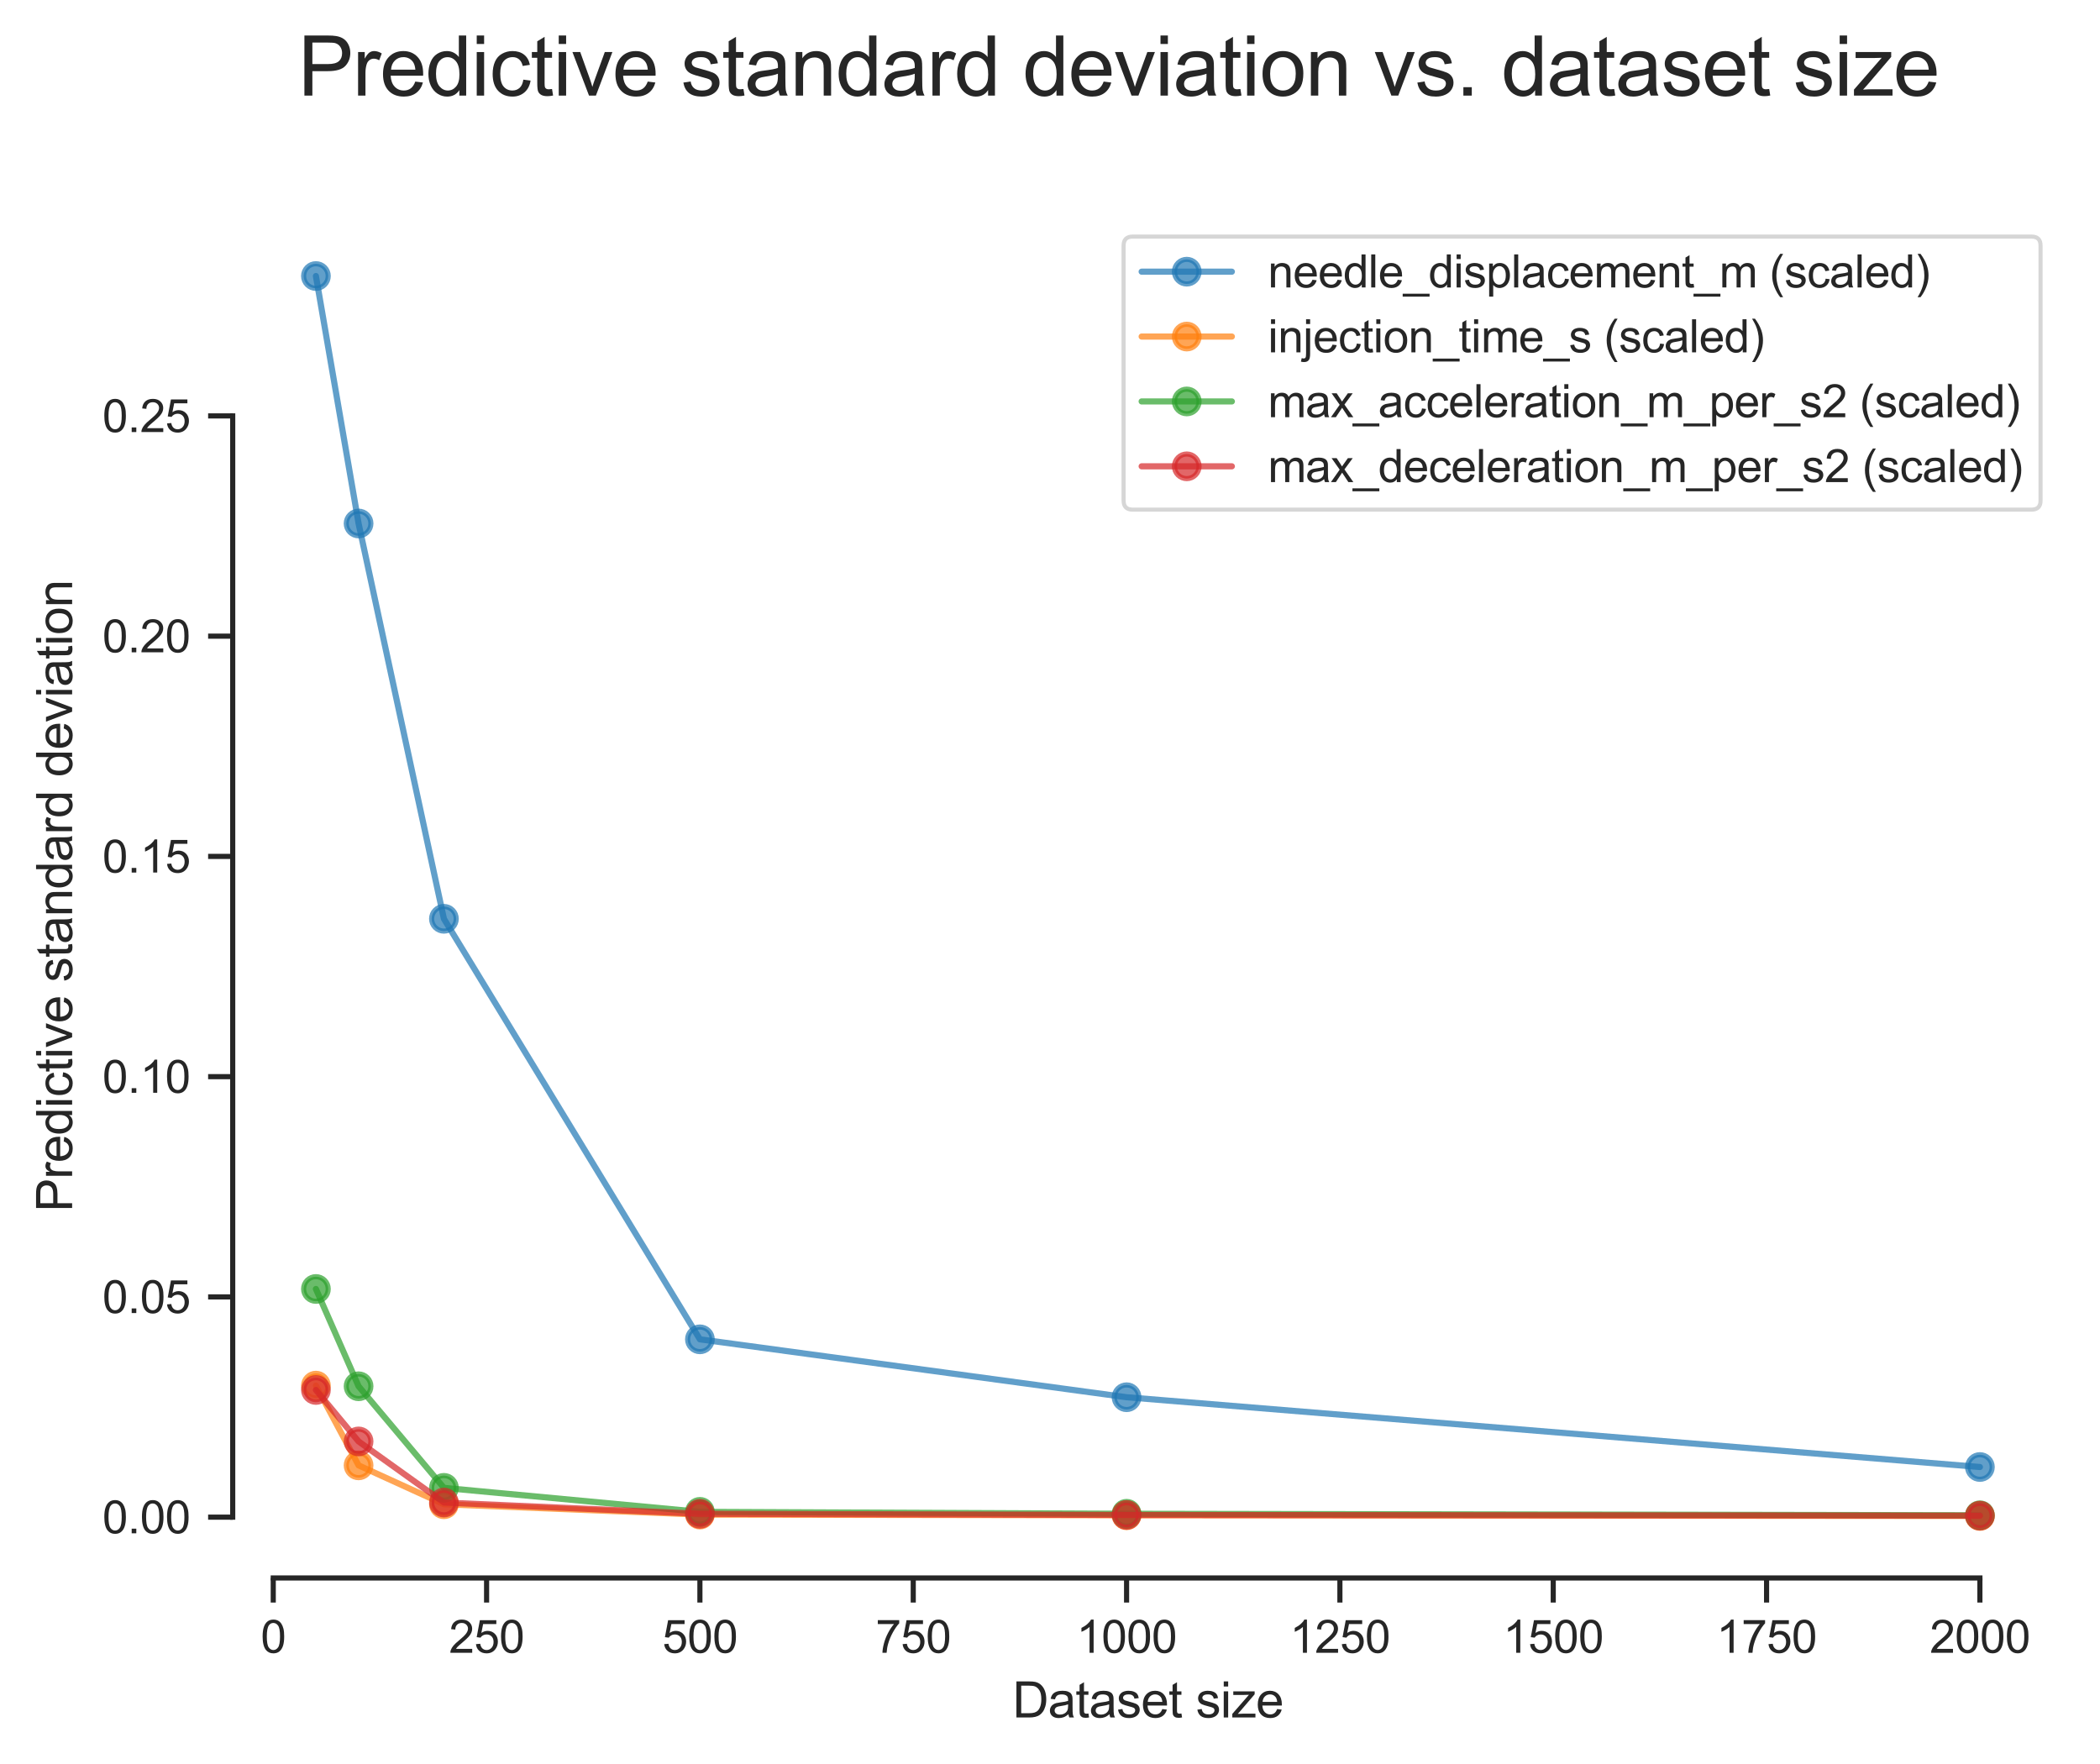 <?xml version="1.0" encoding="utf-8" standalone="no"?>
<!DOCTYPE svg PUBLIC "-//W3C//DTD SVG 1.1//EN"
  "http://www.w3.org/Graphics/SVG/1.1/DTD/svg11.dtd">
<svg xmlns:xlink="http://www.w3.org/1999/xlink" width="409.725pt" height="344.199pt" viewBox="0 0 409.725 344.199" xmlns="http://www.w3.org/2000/svg" version="1.1">
 <defs>
  <style type="text/css">*{stroke-linejoin: round; stroke-linecap: butt}</style>
 </defs>
 <g id="figure_1">
  <g id="patch_1">
   <path d="M 0 344.199 
L 409.725 344.199 
L 409.725 0 
L 0 0 
z
" style="fill: #ffffff"/>
  </g>
  <g id="axes_1">
   <g id="patch_2">
    <path d="M 45.405 307.872 
L 402.525 307.872 
L 402.525 41.76 
L 45.405 41.76 
z
" style="fill: #ffffff"/>
   </g>
   <g id="matplotlib.axis_1">
    <g id="xtick_1">
     <g id="line2d_1">
      <defs>
       <path id="m90afe37b91" d="M 0 0 
L 0 4.8 
" style="stroke: #262626"/>
      </defs>
      <g>
       <use xlink:href="#m90afe37b91" x="53.313" y="307.872" style="fill: #262626; stroke: #262626"/>
      </g>
     </g>
     <g id="text_1">
      <!-- 0 -->
      <g style="fill: #262626" transform="translate(50.867 322.471) scale(0.088 -0.088)">
       <defs>
        <path id="ArialMT-30" d="M 266 2259 
Q 266 3072 433 3567 
Q 600 4063 929 4331 
Q 1259 4600 1759 4600 
Q 2128 4600 2406 4451 
Q 2684 4303 2865 4023 
Q 3047 3744 3150 3342 
Q 3253 2941 3253 2259 
Q 3253 1453 3087 958 
Q 2922 463 2592 192 
Q 2263 -78 1759 -78 
Q 1097 -78 719 397 
Q 266 969 266 2259 
z
M 844 2259 
Q 844 1131 1108 757 
Q 1372 384 1759 384 
Q 2147 384 2411 759 
Q 2675 1134 2675 2259 
Q 2675 3391 2411 3762 
Q 2147 4134 1753 4134 
Q 1366 4134 1134 3806 
Q 844 3388 844 2259 
z
" transform="scale(0.016)"/>
       </defs>
       <use xlink:href="#ArialMT-30"/>
      </g>
     </g>
    </g>
    <g id="xtick_2">
     <g id="line2d_2">
      <g>
       <use xlink:href="#m90afe37b91" x="94.936" y="307.872" style="fill: #262626; stroke: #262626"/>
      </g>
     </g>
     <g id="text_2">
      <!-- 250 -->
      <g style="fill: #262626" transform="translate(87.595 322.471) scale(0.088 -0.088)">
       <defs>
        <path id="ArialMT-32" d="M 3222 541 
L 3222 0 
L 194 0 
Q 188 203 259 391 
Q 375 700 629 1000 
Q 884 1300 1366 1694 
Q 2113 2306 2375 2664 
Q 2638 3022 2638 3341 
Q 2638 3675 2398 3904 
Q 2159 4134 1775 4134 
Q 1369 4134 1125 3890 
Q 881 3647 878 3216 
L 300 3275 
Q 359 3922 746 4261 
Q 1134 4600 1788 4600 
Q 2447 4600 2831 4234 
Q 3216 3869 3216 3328 
Q 3216 3053 3103 2787 
Q 2991 2522 2730 2228 
Q 2469 1934 1863 1422 
Q 1356 997 1212 845 
Q 1069 694 975 541 
L 3222 541 
z
" transform="scale(0.016)"/>
        <path id="ArialMT-35" d="M 266 1200 
L 856 1250 
Q 922 819 1161 601 
Q 1400 384 1738 384 
Q 2144 384 2425 690 
Q 2706 997 2706 1503 
Q 2706 1984 2436 2262 
Q 2166 2541 1728 2541 
Q 1456 2541 1237 2417 
Q 1019 2294 894 2097 
L 366 2166 
L 809 4519 
L 3088 4519 
L 3088 3981 
L 1259 3981 
L 1013 2750 
Q 1425 3038 1878 3038 
Q 2478 3038 2890 2622 
Q 3303 2206 3303 1553 
Q 3303 931 2941 478 
Q 2500 -78 1738 -78 
Q 1113 -78 717 272 
Q 322 622 266 1200 
z
" transform="scale(0.016)"/>
       </defs>
       <use xlink:href="#ArialMT-32"/>
       <use xlink:href="#ArialMT-35" x="55.615"/>
       <use xlink:href="#ArialMT-30" x="111.23"/>
      </g>
     </g>
    </g>
    <g id="xtick_3">
     <g id="line2d_3">
      <g>
       <use xlink:href="#m90afe37b91" x="136.558" y="307.872" style="fill: #262626; stroke: #262626"/>
      </g>
     </g>
     <g id="text_3">
      <!-- 500 -->
      <g style="fill: #262626" transform="translate(129.218 322.471) scale(0.088 -0.088)">
       <use xlink:href="#ArialMT-35"/>
       <use xlink:href="#ArialMT-30" x="55.615"/>
       <use xlink:href="#ArialMT-30" x="111.23"/>
      </g>
     </g>
    </g>
    <g id="xtick_4">
     <g id="line2d_4">
      <g>
       <use xlink:href="#m90afe37b91" x="178.181" y="307.872" style="fill: #262626; stroke: #262626"/>
      </g>
     </g>
     <g id="text_4">
      <!-- 750 -->
      <g style="fill: #262626" transform="translate(170.84 322.471) scale(0.088 -0.088)">
       <defs>
        <path id="ArialMT-37" d="M 303 3981 
L 303 4522 
L 3269 4522 
L 3269 4084 
Q 2831 3619 2401 2847 
Q 1972 2075 1738 1259 
Q 1569 684 1522 0 
L 944 0 
Q 953 541 1156 1306 
Q 1359 2072 1739 2783 
Q 2119 3494 2547 3981 
L 303 3981 
z
" transform="scale(0.016)"/>
       </defs>
       <use xlink:href="#ArialMT-37"/>
       <use xlink:href="#ArialMT-35" x="55.615"/>
       <use xlink:href="#ArialMT-30" x="111.23"/>
      </g>
     </g>
    </g>
    <g id="xtick_5">
     <g id="line2d_5">
      <g>
       <use xlink:href="#m90afe37b91" x="219.803" y="307.872" style="fill: #262626; stroke: #262626"/>
      </g>
     </g>
     <g id="text_5">
      <!-- 1000 -->
      <g style="fill: #262626" transform="translate(210.016 322.471) scale(0.088 -0.088)">
       <defs>
        <path id="ArialMT-31" d="M 2384 0 
L 1822 0 
L 1822 3584 
Q 1619 3391 1289 3197 
Q 959 3003 697 2906 
L 697 3450 
Q 1169 3672 1522 3987 
Q 1875 4303 2022 4600 
L 2384 4600 
L 2384 0 
z
" transform="scale(0.016)"/>
       </defs>
       <use xlink:href="#ArialMT-31"/>
       <use xlink:href="#ArialMT-30" x="55.615"/>
       <use xlink:href="#ArialMT-30" x="111.23"/>
       <use xlink:href="#ArialMT-30" x="166.846"/>
      </g>
     </g>
    </g>
    <g id="xtick_6">
     <g id="line2d_6">
      <g>
       <use xlink:href="#m90afe37b91" x="261.425" y="307.872" style="fill: #262626; stroke: #262626"/>
      </g>
     </g>
     <g id="text_6">
      <!-- 1250 -->
      <g style="fill: #262626" transform="translate(251.638 322.471) scale(0.088 -0.088)">
       <use xlink:href="#ArialMT-31"/>
       <use xlink:href="#ArialMT-32" x="55.615"/>
       <use xlink:href="#ArialMT-35" x="111.23"/>
       <use xlink:href="#ArialMT-30" x="166.846"/>
      </g>
     </g>
    </g>
    <g id="xtick_7">
     <g id="line2d_7">
      <g>
       <use xlink:href="#m90afe37b91" x="303.048" y="307.872" style="fill: #262626; stroke: #262626"/>
      </g>
     </g>
     <g id="text_7">
      <!-- 1500 -->
      <g style="fill: #262626" transform="translate(293.26 322.471) scale(0.088 -0.088)">
       <use xlink:href="#ArialMT-31"/>
       <use xlink:href="#ArialMT-35" x="55.615"/>
       <use xlink:href="#ArialMT-30" x="111.23"/>
       <use xlink:href="#ArialMT-30" x="166.846"/>
      </g>
     </g>
    </g>
    <g id="xtick_8">
     <g id="line2d_8">
      <g>
       <use xlink:href="#m90afe37b91" x="344.67" y="307.872" style="fill: #262626; stroke: #262626"/>
      </g>
     </g>
     <g id="text_8">
      <!-- 1750 -->
      <g style="fill: #262626" transform="translate(334.883 322.471) scale(0.088 -0.088)">
       <use xlink:href="#ArialMT-31"/>
       <use xlink:href="#ArialMT-37" x="55.615"/>
       <use xlink:href="#ArialMT-35" x="111.23"/>
       <use xlink:href="#ArialMT-30" x="166.846"/>
      </g>
     </g>
    </g>
    <g id="xtick_9">
     <g id="line2d_9">
      <g>
       <use xlink:href="#m90afe37b91" x="386.292" y="307.872" style="fill: #262626; stroke: #262626"/>
      </g>
     </g>
     <g id="text_9">
      <!-- 2000 -->
      <g style="fill: #262626" transform="translate(376.505 322.471) scale(0.088 -0.088)">
       <use xlink:href="#ArialMT-32"/>
       <use xlink:href="#ArialMT-30" x="55.615"/>
       <use xlink:href="#ArialMT-30" x="111.23"/>
       <use xlink:href="#ArialMT-30" x="166.846"/>
      </g>
     </g>
    </g>
    <g id="text_10">
     <!-- Dataset size -->
     <g style="fill: #262626" transform="translate(197.555 335.091) scale(0.096 -0.096)">
      <defs>
       <path id="ArialMT-44" d="M 494 0 
L 494 4581 
L 2072 4581 
Q 2606 4581 2888 4516 
Q 3281 4425 3559 4188 
Q 3922 3881 4101 3404 
Q 4281 2928 4281 2316 
Q 4281 1794 4159 1391 
Q 4038 988 3847 723 
Q 3656 459 3429 307 
Q 3203 156 2883 78 
Q 2563 0 2147 0 
L 494 0 
z
M 1100 541 
L 2078 541 
Q 2531 541 2789 625 
Q 3047 709 3200 863 
Q 3416 1078 3536 1442 
Q 3656 1806 3656 2325 
Q 3656 3044 3420 3430 
Q 3184 3816 2847 3947 
Q 2603 4041 2063 4041 
L 1100 4041 
L 1100 541 
z
" transform="scale(0.016)"/>
       <path id="ArialMT-61" d="M 2588 409 
Q 2275 144 1986 34 
Q 1697 -75 1366 -75 
Q 819 -75 525 192 
Q 231 459 231 875 
Q 231 1119 342 1320 
Q 453 1522 633 1644 
Q 813 1766 1038 1828 
Q 1203 1872 1538 1913 
Q 2219 1994 2541 2106 
Q 2544 2222 2544 2253 
Q 2544 2597 2384 2738 
Q 2169 2928 1744 2928 
Q 1347 2928 1158 2789 
Q 969 2650 878 2297 
L 328 2372 
Q 403 2725 575 2942 
Q 747 3159 1072 3276 
Q 1397 3394 1825 3394 
Q 2250 3394 2515 3294 
Q 2781 3194 2906 3042 
Q 3031 2891 3081 2659 
Q 3109 2516 3109 2141 
L 3109 1391 
Q 3109 606 3145 398 
Q 3181 191 3288 0 
L 2700 0 
Q 2613 175 2588 409 
z
M 2541 1666 
Q 2234 1541 1622 1453 
Q 1275 1403 1131 1340 
Q 988 1278 909 1158 
Q 831 1038 831 891 
Q 831 666 1001 516 
Q 1172 366 1500 366 
Q 1825 366 2078 508 
Q 2331 650 2450 897 
Q 2541 1088 2541 1459 
L 2541 1666 
z
" transform="scale(0.016)"/>
       <path id="ArialMT-74" d="M 1650 503 
L 1731 6 
Q 1494 -44 1306 -44 
Q 1000 -44 831 53 
Q 663 150 594 308 
Q 525 466 525 972 
L 525 2881 
L 113 2881 
L 113 3319 
L 525 3319 
L 525 4141 
L 1084 4478 
L 1084 3319 
L 1650 3319 
L 1650 2881 
L 1084 2881 
L 1084 941 
Q 1084 700 1114 631 
Q 1144 563 1211 522 
Q 1278 481 1403 481 
Q 1497 481 1650 503 
z
" transform="scale(0.016)"/>
       <path id="ArialMT-73" d="M 197 991 
L 753 1078 
Q 800 744 1014 566 
Q 1228 388 1613 388 
Q 2000 388 2187 545 
Q 2375 703 2375 916 
Q 2375 1106 2209 1216 
Q 2094 1291 1634 1406 
Q 1016 1563 777 1677 
Q 538 1791 414 1992 
Q 291 2194 291 2438 
Q 291 2659 392 2848 
Q 494 3038 669 3163 
Q 800 3259 1026 3326 
Q 1253 3394 1513 3394 
Q 1903 3394 2198 3281 
Q 2494 3169 2634 2976 
Q 2775 2784 2828 2463 
L 2278 2388 
Q 2241 2644 2061 2787 
Q 1881 2931 1553 2931 
Q 1166 2931 1000 2803 
Q 834 2675 834 2503 
Q 834 2394 903 2306 
Q 972 2216 1119 2156 
Q 1203 2125 1616 2013 
Q 2213 1853 2448 1751 
Q 2684 1650 2818 1456 
Q 2953 1263 2953 975 
Q 2953 694 2789 445 
Q 2625 197 2315 61 
Q 2006 -75 1616 -75 
Q 969 -75 630 194 
Q 291 463 197 991 
z
" transform="scale(0.016)"/>
       <path id="ArialMT-65" d="M 2694 1069 
L 3275 997 
Q 3138 488 2766 206 
Q 2394 -75 1816 -75 
Q 1088 -75 661 373 
Q 234 822 234 1631 
Q 234 2469 665 2931 
Q 1097 3394 1784 3394 
Q 2450 3394 2872 2941 
Q 3294 2488 3294 1666 
Q 3294 1616 3291 1516 
L 816 1516 
Q 847 969 1125 678 
Q 1403 388 1819 388 
Q 2128 388 2347 550 
Q 2566 713 2694 1069 
z
M 847 1978 
L 2700 1978 
Q 2663 2397 2488 2606 
Q 2219 2931 1791 2931 
Q 1403 2931 1139 2672 
Q 875 2413 847 1978 
z
" transform="scale(0.016)"/>
       <path id="ArialMT-20" transform="scale(0.016)"/>
       <path id="ArialMT-69" d="M 425 3934 
L 425 4581 
L 988 4581 
L 988 3934 
L 425 3934 
z
M 425 0 
L 425 3319 
L 988 3319 
L 988 0 
L 425 0 
z
" transform="scale(0.016)"/>
       <path id="ArialMT-7a" d="M 125 0 
L 125 456 
L 2238 2881 
Q 1878 2863 1603 2863 
L 250 2863 
L 250 3319 
L 2963 3319 
L 2963 2947 
L 1166 841 
L 819 456 
Q 1197 484 1528 484 
L 3063 484 
L 3063 0 
L 125 0 
z
" transform="scale(0.016)"/>
      </defs>
      <use xlink:href="#ArialMT-44"/>
      <use xlink:href="#ArialMT-61" x="72.217"/>
      <use xlink:href="#ArialMT-74" x="127.832"/>
      <use xlink:href="#ArialMT-61" x="155.615"/>
      <use xlink:href="#ArialMT-73" x="211.23"/>
      <use xlink:href="#ArialMT-65" x="261.23"/>
      <use xlink:href="#ArialMT-74" x="316.846"/>
      <use xlink:href="#ArialMT-20" x="344.629"/>
      <use xlink:href="#ArialMT-73" x="372.412"/>
      <use xlink:href="#ArialMT-69" x="422.412"/>
      <use xlink:href="#ArialMT-7a" x="444.629"/>
      <use xlink:href="#ArialMT-65" x="494.629"/>
     </g>
    </g>
   </g>
   <g id="matplotlib.axis_2">
    <g id="ytick_1">
     <g id="line2d_10">
      <defs>
       <path id="m27abe7599f" d="M 0 0 
L -4.8 0 
" style="stroke: #262626"/>
      </defs>
      <g>
       <use xlink:href="#m27abe7599f" x="45.405" y="296.008" style="fill: #262626; stroke: #262626"/>
      </g>
     </g>
     <g id="text_11">
      <!-- 0.00 -->
      <g style="fill: #262626" transform="translate(19.98 299.157) scale(0.088 -0.088)">
       <defs>
        <path id="ArialMT-2e" d="M 581 0 
L 581 641 
L 1222 641 
L 1222 0 
L 581 0 
z
" transform="scale(0.016)"/>
       </defs>
       <use xlink:href="#ArialMT-30"/>
       <use xlink:href="#ArialMT-2e" x="55.615"/>
       <use xlink:href="#ArialMT-30" x="83.398"/>
       <use xlink:href="#ArialMT-30" x="139.014"/>
      </g>
     </g>
    </g>
    <g id="ytick_2">
     <g id="line2d_11">
      <g>
       <use xlink:href="#m27abe7599f" x="45.405" y="253.036" style="fill: #262626; stroke: #262626"/>
      </g>
     </g>
     <g id="text_12">
      <!-- 0.05 -->
      <g style="fill: #262626" transform="translate(19.98 256.185) scale(0.088 -0.088)">
       <use xlink:href="#ArialMT-30"/>
       <use xlink:href="#ArialMT-2e" x="55.615"/>
       <use xlink:href="#ArialMT-30" x="83.398"/>
       <use xlink:href="#ArialMT-35" x="139.014"/>
      </g>
     </g>
    </g>
    <g id="ytick_3">
     <g id="line2d_12">
      <g>
       <use xlink:href="#m27abe7599f" x="45.405" y="210.064" style="fill: #262626; stroke: #262626"/>
      </g>
     </g>
     <g id="text_13">
      <!-- 0.10 -->
      <g style="fill: #262626" transform="translate(19.98 213.213) scale(0.088 -0.088)">
       <use xlink:href="#ArialMT-30"/>
       <use xlink:href="#ArialMT-2e" x="55.615"/>
       <use xlink:href="#ArialMT-31" x="83.398"/>
       <use xlink:href="#ArialMT-30" x="139.014"/>
      </g>
     </g>
    </g>
    <g id="ytick_4">
     <g id="line2d_13">
      <g>
       <use xlink:href="#m27abe7599f" x="45.405" y="167.092" style="fill: #262626; stroke: #262626"/>
      </g>
     </g>
     <g id="text_14">
      <!-- 0.15 -->
      <g style="fill: #262626" transform="translate(19.98 170.242) scale(0.088 -0.088)">
       <use xlink:href="#ArialMT-30"/>
       <use xlink:href="#ArialMT-2e" x="55.615"/>
       <use xlink:href="#ArialMT-31" x="83.398"/>
       <use xlink:href="#ArialMT-35" x="139.014"/>
      </g>
     </g>
    </g>
    <g id="ytick_5">
     <g id="line2d_14">
      <g>
       <use xlink:href="#m27abe7599f" x="45.405" y="124.12" style="fill: #262626; stroke: #262626"/>
      </g>
     </g>
     <g id="text_15">
      <!-- 0.20 -->
      <g style="fill: #262626" transform="translate(19.98 127.27) scale(0.088 -0.088)">
       <use xlink:href="#ArialMT-30"/>
       <use xlink:href="#ArialMT-2e" x="55.615"/>
       <use xlink:href="#ArialMT-32" x="83.398"/>
       <use xlink:href="#ArialMT-30" x="139.014"/>
      </g>
     </g>
    </g>
    <g id="ytick_6">
     <g id="line2d_15">
      <g>
       <use xlink:href="#m27abe7599f" x="45.405" y="81.149" style="fill: #262626; stroke: #262626"/>
      </g>
     </g>
     <g id="text_16">
      <!-- 0.25 -->
      <g style="fill: #262626" transform="translate(19.98 84.298) scale(0.088 -0.088)">
       <use xlink:href="#ArialMT-30"/>
       <use xlink:href="#ArialMT-2e" x="55.615"/>
       <use xlink:href="#ArialMT-32" x="83.398"/>
       <use xlink:href="#ArialMT-35" x="139.014"/>
      </g>
     </g>
    </g>
    <g id="text_17">
     <!-- Predictive standard deviation -->
     <g style="fill: #262626" transform="translate(14.072 236.448) rotate(-90) scale(0.096 -0.096)">
      <defs>
       <path id="ArialMT-50" d="M 494 0 
L 494 4581 
L 2222 4581 
Q 2678 4581 2919 4538 
Q 3256 4481 3484 4323 
Q 3713 4166 3852 3881 
Q 3991 3597 3991 3256 
Q 3991 2672 3619 2267 
Q 3247 1863 2275 1863 
L 1100 1863 
L 1100 0 
L 494 0 
z
M 1100 2403 
L 2284 2403 
Q 2872 2403 3119 2622 
Q 3366 2841 3366 3238 
Q 3366 3525 3220 3729 
Q 3075 3934 2838 4000 
Q 2684 4041 2272 4041 
L 1100 4041 
L 1100 2403 
z
" transform="scale(0.016)"/>
       <path id="ArialMT-72" d="M 416 0 
L 416 3319 
L 922 3319 
L 922 2816 
Q 1116 3169 1280 3281 
Q 1444 3394 1641 3394 
Q 1925 3394 2219 3213 
L 2025 2691 
Q 1819 2813 1613 2813 
Q 1428 2813 1281 2702 
Q 1134 2591 1072 2394 
Q 978 2094 978 1738 
L 978 0 
L 416 0 
z
" transform="scale(0.016)"/>
       <path id="ArialMT-64" d="M 2575 0 
L 2575 419 
Q 2259 -75 1647 -75 
Q 1250 -75 917 144 
Q 584 363 401 755 
Q 219 1147 219 1656 
Q 219 2153 384 2558 
Q 550 2963 881 3178 
Q 1213 3394 1622 3394 
Q 1922 3394 2156 3267 
Q 2391 3141 2538 2938 
L 2538 4581 
L 3097 4581 
L 3097 0 
L 2575 0 
z
M 797 1656 
Q 797 1019 1065 703 
Q 1334 388 1700 388 
Q 2069 388 2326 689 
Q 2584 991 2584 1609 
Q 2584 2291 2321 2609 
Q 2059 2928 1675 2928 
Q 1300 2928 1048 2622 
Q 797 2316 797 1656 
z
" transform="scale(0.016)"/>
       <path id="ArialMT-63" d="M 2588 1216 
L 3141 1144 
Q 3050 572 2676 248 
Q 2303 -75 1759 -75 
Q 1078 -75 664 370 
Q 250 816 250 1647 
Q 250 2184 428 2587 
Q 606 2991 970 3192 
Q 1334 3394 1763 3394 
Q 2303 3394 2647 3120 
Q 2991 2847 3088 2344 
L 2541 2259 
Q 2463 2594 2264 2762 
Q 2066 2931 1784 2931 
Q 1359 2931 1093 2626 
Q 828 2322 828 1663 
Q 828 994 1084 691 
Q 1341 388 1753 388 
Q 2084 388 2306 591 
Q 2528 794 2588 1216 
z
" transform="scale(0.016)"/>
       <path id="ArialMT-76" d="M 1344 0 
L 81 3319 
L 675 3319 
L 1388 1331 
Q 1503 1009 1600 663 
Q 1675 925 1809 1294 
L 2547 3319 
L 3125 3319 
L 1869 0 
L 1344 0 
z
" transform="scale(0.016)"/>
       <path id="ArialMT-6e" d="M 422 0 
L 422 3319 
L 928 3319 
L 928 2847 
Q 1294 3394 1984 3394 
Q 2284 3394 2536 3286 
Q 2788 3178 2913 3003 
Q 3038 2828 3088 2588 
Q 3119 2431 3119 2041 
L 3119 0 
L 2556 0 
L 2556 2019 
Q 2556 2363 2490 2533 
Q 2425 2703 2258 2804 
Q 2091 2906 1866 2906 
Q 1506 2906 1245 2678 
Q 984 2450 984 1813 
L 984 0 
L 422 0 
z
" transform="scale(0.016)"/>
       <path id="ArialMT-6f" d="M 213 1659 
Q 213 2581 725 3025 
Q 1153 3394 1769 3394 
Q 2453 3394 2887 2945 
Q 3322 2497 3322 1706 
Q 3322 1066 3130 698 
Q 2938 331 2570 128 
Q 2203 -75 1769 -75 
Q 1072 -75 642 372 
Q 213 819 213 1659 
z
M 791 1659 
Q 791 1022 1069 705 
Q 1347 388 1769 388 
Q 2188 388 2466 706 
Q 2744 1025 2744 1678 
Q 2744 2294 2464 2611 
Q 2184 2928 1769 2928 
Q 1347 2928 1069 2612 
Q 791 2297 791 1659 
z
" transform="scale(0.016)"/>
      </defs>
      <use xlink:href="#ArialMT-50"/>
      <use xlink:href="#ArialMT-72" x="66.699"/>
      <use xlink:href="#ArialMT-65" x="100"/>
      <use xlink:href="#ArialMT-64" x="155.615"/>
      <use xlink:href="#ArialMT-69" x="211.23"/>
      <use xlink:href="#ArialMT-63" x="233.447"/>
      <use xlink:href="#ArialMT-74" x="283.447"/>
      <use xlink:href="#ArialMT-69" x="311.23"/>
      <use xlink:href="#ArialMT-76" x="333.447"/>
      <use xlink:href="#ArialMT-65" x="383.447"/>
      <use xlink:href="#ArialMT-20" x="439.062"/>
      <use xlink:href="#ArialMT-73" x="466.846"/>
      <use xlink:href="#ArialMT-74" x="516.846"/>
      <use xlink:href="#ArialMT-61" x="544.629"/>
      <use xlink:href="#ArialMT-6e" x="600.244"/>
      <use xlink:href="#ArialMT-64" x="655.859"/>
      <use xlink:href="#ArialMT-61" x="711.475"/>
      <use xlink:href="#ArialMT-72" x="767.09"/>
      <use xlink:href="#ArialMT-64" x="800.391"/>
      <use xlink:href="#ArialMT-20" x="856.006"/>
      <use xlink:href="#ArialMT-64" x="883.789"/>
      <use xlink:href="#ArialMT-65" x="939.404"/>
      <use xlink:href="#ArialMT-76" x="995.02"/>
      <use xlink:href="#ArialMT-69" x="1045.02"/>
      <use xlink:href="#ArialMT-61" x="1067.236"/>
      <use xlink:href="#ArialMT-74" x="1122.852"/>
      <use xlink:href="#ArialMT-69" x="1150.635"/>
      <use xlink:href="#ArialMT-6f" x="1172.852"/>
      <use xlink:href="#ArialMT-6e" x="1228.467"/>
     </g>
    </g>
   </g>
   <g id="line2d_16">
    <path d="M 61.638 53.856 
L 69.962 102.135 
L 86.611 179.264 
L 136.558 261.312 
L 219.803 272.61 
L 386.292 286.224 
" clip-path="url(#p23cedfe6a5)" style="fill: none; stroke: #1f77b4; stroke-opacity: 0.7; stroke-width: 1.2; stroke-linecap: round"/>
    <defs>
     <path id="m41e2ece11e" d="M 0 2.4 
C 0.636 2.4 1.247 2.147 1.697 1.697 
C 2.147 1.247 2.4 0.636 2.4 0 
C 2.4 -0.636 2.147 -1.247 1.697 -1.697 
C 1.247 -2.147 0.636 -2.4 0 -2.4 
C -0.636 -2.4 -1.247 -2.147 -1.697 -1.697 
C -2.147 -1.247 -2.4 -0.636 -2.4 0 
C -2.4 0.636 -2.147 1.247 -1.697 1.697 
C -1.247 2.147 -0.636 2.4 0 2.4 
z
" style="stroke: #1f77b4; stroke-opacity: 0.7"/>
    </defs>
    <g clip-path="url(#p23cedfe6a5)">
     <use xlink:href="#m41e2ece11e" x="61.638" y="53.856" style="fill: #1f77b4; fill-opacity: 0.7; stroke: #1f77b4; stroke-opacity: 0.7"/>
     <use xlink:href="#m41e2ece11e" x="69.962" y="102.135" style="fill: #1f77b4; fill-opacity: 0.7; stroke: #1f77b4; stroke-opacity: 0.7"/>
     <use xlink:href="#m41e2ece11e" x="86.611" y="179.264" style="fill: #1f77b4; fill-opacity: 0.7; stroke: #1f77b4; stroke-opacity: 0.7"/>
     <use xlink:href="#m41e2ece11e" x="136.558" y="261.312" style="fill: #1f77b4; fill-opacity: 0.7; stroke: #1f77b4; stroke-opacity: 0.7"/>
     <use xlink:href="#m41e2ece11e" x="219.803" y="272.61" style="fill: #1f77b4; fill-opacity: 0.7; stroke: #1f77b4; stroke-opacity: 0.7"/>
     <use xlink:href="#m41e2ece11e" x="386.292" y="286.224" style="fill: #1f77b4; fill-opacity: 0.7; stroke: #1f77b4; stroke-opacity: 0.7"/>
    </g>
   </g>
   <g id="line2d_17">
    <path d="M 61.638 270.344 
L 69.962 285.903 
L 86.611 293.493 
L 136.558 295.507 
L 219.803 295.641 
L 386.292 295.776 
" clip-path="url(#p23cedfe6a5)" style="fill: none; stroke: #ff7f0e; stroke-opacity: 0.7; stroke-width: 1.2; stroke-linecap: round"/>
    <defs>
     <path id="md433693e3b" d="M 0 2.4 
C 0.636 2.4 1.247 2.147 1.697 1.697 
C 2.147 1.247 2.4 0.636 2.4 0 
C 2.4 -0.636 2.147 -1.247 1.697 -1.697 
C 1.247 -2.147 0.636 -2.4 0 -2.4 
C -0.636 -2.4 -1.247 -2.147 -1.697 -1.697 
C -2.147 -1.247 -2.4 -0.636 -2.4 0 
C -2.4 0.636 -2.147 1.247 -1.697 1.697 
C -1.247 2.147 -0.636 2.4 0 2.4 
z
" style="stroke: #ff7f0e; stroke-opacity: 0.7"/>
    </defs>
    <g clip-path="url(#p23cedfe6a5)">
     <use xlink:href="#md433693e3b" x="61.638" y="270.344" style="fill: #ff7f0e; fill-opacity: 0.7; stroke: #ff7f0e; stroke-opacity: 0.7"/>
     <use xlink:href="#md433693e3b" x="69.962" y="285.903" style="fill: #ff7f0e; fill-opacity: 0.7; stroke: #ff7f0e; stroke-opacity: 0.7"/>
     <use xlink:href="#md433693e3b" x="86.611" y="293.493" style="fill: #ff7f0e; fill-opacity: 0.7; stroke: #ff7f0e; stroke-opacity: 0.7"/>
     <use xlink:href="#md433693e3b" x="136.558" y="295.507" style="fill: #ff7f0e; fill-opacity: 0.7; stroke: #ff7f0e; stroke-opacity: 0.7"/>
     <use xlink:href="#md433693e3b" x="219.803" y="295.641" style="fill: #ff7f0e; fill-opacity: 0.7; stroke: #ff7f0e; stroke-opacity: 0.7"/>
     <use xlink:href="#md433693e3b" x="386.292" y="295.776" style="fill: #ff7f0e; fill-opacity: 0.7; stroke: #ff7f0e; stroke-opacity: 0.7"/>
    </g>
   </g>
   <g id="line2d_18">
    <path d="M 61.638 251.488 
L 69.962 270.47 
L 86.611 290.291 
L 136.558 294.972 
L 219.803 295.347 
L 386.292 295.638 
" clip-path="url(#p23cedfe6a5)" style="fill: none; stroke: #2ca02c; stroke-opacity: 0.7; stroke-width: 1.2; stroke-linecap: round"/>
    <defs>
     <path id="mfec460b2d8" d="M 0 2.4 
C 0.636 2.4 1.247 2.147 1.697 1.697 
C 2.147 1.247 2.4 0.636 2.4 0 
C 2.4 -0.636 2.147 -1.247 1.697 -1.697 
C 1.247 -2.147 0.636 -2.4 0 -2.4 
C -0.636 -2.4 -1.247 -2.147 -1.697 -1.697 
C -2.147 -1.247 -2.4 -0.636 -2.4 0 
C -2.4 0.636 -2.147 1.247 -1.697 1.697 
C -1.247 2.147 -0.636 2.4 0 2.4 
z
" style="stroke: #2ca02c; stroke-opacity: 0.7"/>
    </defs>
    <g clip-path="url(#p23cedfe6a5)">
     <use xlink:href="#mfec460b2d8" x="61.638" y="251.488" style="fill: #2ca02c; fill-opacity: 0.7; stroke: #2ca02c; stroke-opacity: 0.7"/>
     <use xlink:href="#mfec460b2d8" x="69.962" y="270.47" style="fill: #2ca02c; fill-opacity: 0.7; stroke: #2ca02c; stroke-opacity: 0.7"/>
     <use xlink:href="#mfec460b2d8" x="86.611" y="290.291" style="fill: #2ca02c; fill-opacity: 0.7; stroke: #2ca02c; stroke-opacity: 0.7"/>
     <use xlink:href="#mfec460b2d8" x="136.558" y="294.972" style="fill: #2ca02c; fill-opacity: 0.7; stroke: #2ca02c; stroke-opacity: 0.7"/>
     <use xlink:href="#mfec460b2d8" x="219.803" y="295.347" style="fill: #2ca02c; fill-opacity: 0.7; stroke: #2ca02c; stroke-opacity: 0.7"/>
     <use xlink:href="#mfec460b2d8" x="386.292" y="295.638" style="fill: #2ca02c; fill-opacity: 0.7; stroke: #2ca02c; stroke-opacity: 0.7"/>
    </g>
   </g>
   <g id="line2d_19">
    <path d="M 61.638 271.195 
L 69.962 281.234 
L 86.611 293.155 
L 136.558 295.355 
L 219.803 295.575 
L 386.292 295.718 
" clip-path="url(#p23cedfe6a5)" style="fill: none; stroke: #d62728; stroke-opacity: 0.7; stroke-width: 1.2; stroke-linecap: round"/>
    <defs>
     <path id="m7080fa92d0" d="M 0 2.4 
C 0.636 2.4 1.247 2.147 1.697 1.697 
C 2.147 1.247 2.4 0.636 2.4 0 
C 2.4 -0.636 2.147 -1.247 1.697 -1.697 
C 1.247 -2.147 0.636 -2.4 0 -2.4 
C -0.636 -2.4 -1.247 -2.147 -1.697 -1.697 
C -2.147 -1.247 -2.4 -0.636 -2.4 0 
C -2.4 0.636 -2.147 1.247 -1.697 1.697 
C -1.247 2.147 -0.636 2.4 0 2.4 
z
" style="stroke: #d62728; stroke-opacity: 0.7"/>
    </defs>
    <g clip-path="url(#p23cedfe6a5)">
     <use xlink:href="#m7080fa92d0" x="61.638" y="271.195" style="fill: #d62728; fill-opacity: 0.7; stroke: #d62728; stroke-opacity: 0.7"/>
     <use xlink:href="#m7080fa92d0" x="69.962" y="281.234" style="fill: #d62728; fill-opacity: 0.7; stroke: #d62728; stroke-opacity: 0.7"/>
     <use xlink:href="#m7080fa92d0" x="86.611" y="293.155" style="fill: #d62728; fill-opacity: 0.7; stroke: #d62728; stroke-opacity: 0.7"/>
     <use xlink:href="#m7080fa92d0" x="136.558" y="295.355" style="fill: #d62728; fill-opacity: 0.7; stroke: #d62728; stroke-opacity: 0.7"/>
     <use xlink:href="#m7080fa92d0" x="219.803" y="295.575" style="fill: #d62728; fill-opacity: 0.7; stroke: #d62728; stroke-opacity: 0.7"/>
     <use xlink:href="#m7080fa92d0" x="386.292" y="295.718" style="fill: #d62728; fill-opacity: 0.7; stroke: #d62728; stroke-opacity: 0.7"/>
    </g>
   </g>
   <g id="patch_3">
    <path d="M 45.405 296.008 
L 45.405 81.149 
" style="fill: none; stroke: #262626; stroke-linejoin: miter; stroke-linecap: square"/>
   </g>
   <g id="patch_4">
    <path d="M 53.313 307.872 
L 386.292 307.872 
" style="fill: none; stroke: #262626; stroke-linejoin: miter; stroke-linecap: square"/>
   </g>
   <g id="legend_1">
    <g id="patch_5">
     <path d="M 220.984 99.433 
L 396.365 99.433 
Q 398.125 99.433 398.125 97.673 
L 398.125 47.92 
Q 398.125 46.16 396.365 46.16 
L 220.984 46.16 
Q 219.224 46.16 219.224 47.92 
L 219.224 97.673 
Q 219.224 99.433 220.984 99.433 
z
" style="fill: #ffffff; opacity: 0.8; stroke: #cccccc; stroke-width: 0.8; stroke-linejoin: miter"/>
    </g>
    <g id="line2d_20">
     <path d="M 222.744 53.006 
L 231.544 53.006 
L 240.344 53.006 
" style="fill: none; stroke: #1f77b4; stroke-opacity: 0.7; stroke-width: 1.2; stroke-linecap: round"/>
     <g>
      <use xlink:href="#m41e2ece11e" x="231.544" y="53.006" style="fill: #1f77b4; fill-opacity: 0.7; stroke: #1f77b4; stroke-opacity: 0.7"/>
     </g>
    </g>
    <g id="text_18">
     <!-- needle_displacement_m (scaled) -->
     <g style="fill: #262626" transform="translate(247.384 56.086) scale(0.088 -0.088)">
      <defs>
       <path id="ArialMT-6c" d="M 409 0 
L 409 4581 
L 972 4581 
L 972 0 
L 409 0 
z
" transform="scale(0.016)"/>
       <path id="ArialMT-5f" d="M -97 -1272 
L -97 -866 
L 3631 -866 
L 3631 -1272 
L -97 -1272 
z
" transform="scale(0.016)"/>
       <path id="ArialMT-70" d="M 422 -1272 
L 422 3319 
L 934 3319 
L 934 2888 
Q 1116 3141 1344 3267 
Q 1572 3394 1897 3394 
Q 2322 3394 2647 3175 
Q 2972 2956 3137 2557 
Q 3303 2159 3303 1684 
Q 3303 1175 3120 767 
Q 2938 359 2589 142 
Q 2241 -75 1856 -75 
Q 1575 -75 1351 44 
Q 1128 163 984 344 
L 984 -1272 
L 422 -1272 
z
M 931 1641 
Q 931 1000 1190 694 
Q 1450 388 1819 388 
Q 2194 388 2461 705 
Q 2728 1022 2728 1688 
Q 2728 2322 2467 2637 
Q 2206 2953 1844 2953 
Q 1484 2953 1207 2617 
Q 931 2281 931 1641 
z
" transform="scale(0.016)"/>
       <path id="ArialMT-6d" d="M 422 0 
L 422 3319 
L 925 3319 
L 925 2853 
Q 1081 3097 1340 3245 
Q 1600 3394 1931 3394 
Q 2300 3394 2536 3241 
Q 2772 3088 2869 2813 
Q 3263 3394 3894 3394 
Q 4388 3394 4653 3120 
Q 4919 2847 4919 2278 
L 4919 0 
L 4359 0 
L 4359 2091 
Q 4359 2428 4304 2576 
Q 4250 2725 4106 2815 
Q 3963 2906 3769 2906 
Q 3419 2906 3187 2673 
Q 2956 2441 2956 1928 
L 2956 0 
L 2394 0 
L 2394 2156 
Q 2394 2531 2256 2718 
Q 2119 2906 1806 2906 
Q 1569 2906 1367 2781 
Q 1166 2656 1075 2415 
Q 984 2175 984 1722 
L 984 0 
L 422 0 
z
" transform="scale(0.016)"/>
       <path id="ArialMT-28" d="M 1497 -1347 
Q 1031 -759 709 28 
Q 388 816 388 1659 
Q 388 2403 628 3084 
Q 909 3875 1497 4659 
L 1900 4659 
Q 1522 4009 1400 3731 
Q 1209 3300 1100 2831 
Q 966 2247 966 1656 
Q 966 153 1900 -1347 
L 1497 -1347 
z
" transform="scale(0.016)"/>
       <path id="ArialMT-29" d="M 791 -1347 
L 388 -1347 
Q 1322 153 1322 1656 
Q 1322 2244 1188 2822 
Q 1081 3291 891 3722 
Q 769 4003 388 4659 
L 791 4659 
Q 1378 3875 1659 3084 
Q 1900 2403 1900 1659 
Q 1900 816 1576 28 
Q 1253 -759 791 -1347 
z
" transform="scale(0.016)"/>
      </defs>
      <use xlink:href="#ArialMT-6e"/>
      <use xlink:href="#ArialMT-65" x="55.615"/>
      <use xlink:href="#ArialMT-65" x="111.23"/>
      <use xlink:href="#ArialMT-64" x="166.846"/>
      <use xlink:href="#ArialMT-6c" x="222.461"/>
      <use xlink:href="#ArialMT-65" x="244.678"/>
      <use xlink:href="#ArialMT-5f" x="300.293"/>
      <use xlink:href="#ArialMT-64" x="355.908"/>
      <use xlink:href="#ArialMT-69" x="411.523"/>
      <use xlink:href="#ArialMT-73" x="433.74"/>
      <use xlink:href="#ArialMT-70" x="483.74"/>
      <use xlink:href="#ArialMT-6c" x="539.355"/>
      <use xlink:href="#ArialMT-61" x="561.572"/>
      <use xlink:href="#ArialMT-63" x="617.188"/>
      <use xlink:href="#ArialMT-65" x="667.188"/>
      <use xlink:href="#ArialMT-6d" x="722.803"/>
      <use xlink:href="#ArialMT-65" x="806.104"/>
      <use xlink:href="#ArialMT-6e" x="861.719"/>
      <use xlink:href="#ArialMT-74" x="917.334"/>
      <use xlink:href="#ArialMT-5f" x="945.117"/>
      <use xlink:href="#ArialMT-6d" x="1000.732"/>
      <use xlink:href="#ArialMT-20" x="1084.033"/>
      <use xlink:href="#ArialMT-28" x="1111.816"/>
      <use xlink:href="#ArialMT-73" x="1145.117"/>
      <use xlink:href="#ArialMT-63" x="1195.117"/>
      <use xlink:href="#ArialMT-61" x="1245.117"/>
      <use xlink:href="#ArialMT-6c" x="1300.732"/>
      <use xlink:href="#ArialMT-65" x="1322.949"/>
      <use xlink:href="#ArialMT-64" x="1378.564"/>
      <use xlink:href="#ArialMT-29" x="1434.18"/>
     </g>
    </g>
    <g id="line2d_21">
     <path d="M 222.744 65.664 
L 231.544 65.664 
L 240.344 65.664 
" style="fill: none; stroke: #ff7f0e; stroke-opacity: 0.7; stroke-width: 1.2; stroke-linecap: round"/>
     <g>
      <use xlink:href="#md433693e3b" x="231.544" y="65.664" style="fill: #ff7f0e; fill-opacity: 0.7; stroke: #ff7f0e; stroke-opacity: 0.7"/>
     </g>
    </g>
    <g id="text_19">
     <!-- injection_time_s (scaled) -->
     <g style="fill: #262626" transform="translate(247.384 68.744) scale(0.088 -0.088)">
      <defs>
       <path id="ArialMT-6a" d="M 419 3928 
L 419 4581 
L 981 4581 
L 981 3928 
L 419 3928 
z
M -294 -1288 
L -188 -809 
Q -19 -853 78 -853 
Q 250 -853 334 -739 
Q 419 -625 419 -169 
L 419 3319 
L 981 3319 
L 981 -181 
Q 981 -794 822 -1034 
Q 619 -1347 147 -1347 
Q -81 -1347 -294 -1288 
z
" transform="scale(0.016)"/>
      </defs>
      <use xlink:href="#ArialMT-69"/>
      <use xlink:href="#ArialMT-6e" x="22.217"/>
      <use xlink:href="#ArialMT-6a" x="77.832"/>
      <use xlink:href="#ArialMT-65" x="100.049"/>
      <use xlink:href="#ArialMT-63" x="155.664"/>
      <use xlink:href="#ArialMT-74" x="205.664"/>
      <use xlink:href="#ArialMT-69" x="233.447"/>
      <use xlink:href="#ArialMT-6f" x="255.664"/>
      <use xlink:href="#ArialMT-6e" x="311.279"/>
      <use xlink:href="#ArialMT-5f" x="366.895"/>
      <use xlink:href="#ArialMT-74" x="422.51"/>
      <use xlink:href="#ArialMT-69" x="450.293"/>
      <use xlink:href="#ArialMT-6d" x="472.51"/>
      <use xlink:href="#ArialMT-65" x="555.811"/>
      <use xlink:href="#ArialMT-5f" x="611.426"/>
      <use xlink:href="#ArialMT-73" x="667.041"/>
      <use xlink:href="#ArialMT-20" x="717.041"/>
      <use xlink:href="#ArialMT-28" x="744.824"/>
      <use xlink:href="#ArialMT-73" x="778.125"/>
      <use xlink:href="#ArialMT-63" x="828.125"/>
      <use xlink:href="#ArialMT-61" x="878.125"/>
      <use xlink:href="#ArialMT-6c" x="933.74"/>
      <use xlink:href="#ArialMT-65" x="955.957"/>
      <use xlink:href="#ArialMT-64" x="1011.572"/>
      <use xlink:href="#ArialMT-29" x="1067.188"/>
     </g>
    </g>
    <g id="line2d_22">
     <path d="M 222.744 78.323 
L 231.544 78.323 
L 240.344 78.323 
" style="fill: none; stroke: #2ca02c; stroke-opacity: 0.7; stroke-width: 1.2; stroke-linecap: round"/>
     <g>
      <use xlink:href="#mfec460b2d8" x="231.544" y="78.323" style="fill: #2ca02c; fill-opacity: 0.7; stroke: #2ca02c; stroke-opacity: 0.7"/>
     </g>
    </g>
    <g id="text_20">
     <!-- max_acceleration_m_per_s2 (scaled) -->
     <g style="fill: #262626" transform="translate(247.384 81.403) scale(0.088 -0.088)">
      <defs>
       <path id="ArialMT-78" d="M 47 0 
L 1259 1725 
L 138 3319 
L 841 3319 
L 1350 2541 
Q 1494 2319 1581 2169 
Q 1719 2375 1834 2534 
L 2394 3319 
L 3066 3319 
L 1919 1756 
L 3153 0 
L 2463 0 
L 1781 1031 
L 1600 1309 
L 728 0 
L 47 0 
z
" transform="scale(0.016)"/>
      </defs>
      <use xlink:href="#ArialMT-6d"/>
      <use xlink:href="#ArialMT-61" x="83.301"/>
      <use xlink:href="#ArialMT-78" x="138.916"/>
      <use xlink:href="#ArialMT-5f" x="188.916"/>
      <use xlink:href="#ArialMT-61" x="244.531"/>
      <use xlink:href="#ArialMT-63" x="300.146"/>
      <use xlink:href="#ArialMT-63" x="350.146"/>
      <use xlink:href="#ArialMT-65" x="400.146"/>
      <use xlink:href="#ArialMT-6c" x="455.762"/>
      <use xlink:href="#ArialMT-65" x="477.979"/>
      <use xlink:href="#ArialMT-72" x="533.594"/>
      <use xlink:href="#ArialMT-61" x="566.895"/>
      <use xlink:href="#ArialMT-74" x="622.51"/>
      <use xlink:href="#ArialMT-69" x="650.293"/>
      <use xlink:href="#ArialMT-6f" x="672.51"/>
      <use xlink:href="#ArialMT-6e" x="728.125"/>
      <use xlink:href="#ArialMT-5f" x="783.74"/>
      <use xlink:href="#ArialMT-6d" x="839.355"/>
      <use xlink:href="#ArialMT-5f" x="922.656"/>
      <use xlink:href="#ArialMT-70" x="978.271"/>
      <use xlink:href="#ArialMT-65" x="1033.887"/>
      <use xlink:href="#ArialMT-72" x="1089.502"/>
      <use xlink:href="#ArialMT-5f" x="1122.803"/>
      <use xlink:href="#ArialMT-73" x="1178.418"/>
      <use xlink:href="#ArialMT-32" x="1228.418"/>
      <use xlink:href="#ArialMT-20" x="1284.033"/>
      <use xlink:href="#ArialMT-28" x="1311.816"/>
      <use xlink:href="#ArialMT-73" x="1345.117"/>
      <use xlink:href="#ArialMT-63" x="1395.117"/>
      <use xlink:href="#ArialMT-61" x="1445.117"/>
      <use xlink:href="#ArialMT-6c" x="1500.732"/>
      <use xlink:href="#ArialMT-65" x="1522.949"/>
      <use xlink:href="#ArialMT-64" x="1578.564"/>
      <use xlink:href="#ArialMT-29" x="1634.18"/>
     </g>
    </g>
    <g id="line2d_23">
     <path d="M 222.744 90.981 
L 231.544 90.981 
L 240.344 90.981 
" style="fill: none; stroke: #d62728; stroke-opacity: 0.7; stroke-width: 1.2; stroke-linecap: round"/>
     <g>
      <use xlink:href="#m7080fa92d0" x="231.544" y="90.981" style="fill: #d62728; fill-opacity: 0.7; stroke: #d62728; stroke-opacity: 0.7"/>
     </g>
    </g>
    <g id="text_21">
     <!-- max_deceleration_m_per_s2 (scaled) -->
     <g style="fill: #262626" transform="translate(247.384 94.061) scale(0.088 -0.088)">
      <use xlink:href="#ArialMT-6d"/>
      <use xlink:href="#ArialMT-61" x="83.301"/>
      <use xlink:href="#ArialMT-78" x="138.916"/>
      <use xlink:href="#ArialMT-5f" x="188.916"/>
      <use xlink:href="#ArialMT-64" x="244.531"/>
      <use xlink:href="#ArialMT-65" x="300.146"/>
      <use xlink:href="#ArialMT-63" x="355.762"/>
      <use xlink:href="#ArialMT-65" x="405.762"/>
      <use xlink:href="#ArialMT-6c" x="461.377"/>
      <use xlink:href="#ArialMT-65" x="483.594"/>
      <use xlink:href="#ArialMT-72" x="539.209"/>
      <use xlink:href="#ArialMT-61" x="572.51"/>
      <use xlink:href="#ArialMT-74" x="628.125"/>
      <use xlink:href="#ArialMT-69" x="655.908"/>
      <use xlink:href="#ArialMT-6f" x="678.125"/>
      <use xlink:href="#ArialMT-6e" x="733.74"/>
      <use xlink:href="#ArialMT-5f" x="789.355"/>
      <use xlink:href="#ArialMT-6d" x="844.971"/>
      <use xlink:href="#ArialMT-5f" x="928.271"/>
      <use xlink:href="#ArialMT-70" x="983.887"/>
      <use xlink:href="#ArialMT-65" x="1039.502"/>
      <use xlink:href="#ArialMT-72" x="1095.117"/>
      <use xlink:href="#ArialMT-5f" x="1128.418"/>
      <use xlink:href="#ArialMT-73" x="1184.033"/>
      <use xlink:href="#ArialMT-32" x="1234.033"/>
      <use xlink:href="#ArialMT-20" x="1289.648"/>
      <use xlink:href="#ArialMT-28" x="1317.432"/>
      <use xlink:href="#ArialMT-73" x="1350.732"/>
      <use xlink:href="#ArialMT-63" x="1400.732"/>
      <use xlink:href="#ArialMT-61" x="1450.732"/>
      <use xlink:href="#ArialMT-6c" x="1506.348"/>
      <use xlink:href="#ArialMT-65" x="1528.564"/>
      <use xlink:href="#ArialMT-64" x="1584.18"/>
      <use xlink:href="#ArialMT-29" x="1639.795"/>
     </g>
    </g>
   </g>
  </g>
  <g id="text_22">
   <!-- Predictive standard deviation vs. dataset size -->
   <g style="fill: #262626" transform="translate(58.129 18.652) scale(0.16 -0.16)">
    <use xlink:href="#ArialMT-50"/>
    <use xlink:href="#ArialMT-72" x="66.699"/>
    <use xlink:href="#ArialMT-65" x="100"/>
    <use xlink:href="#ArialMT-64" x="155.615"/>
    <use xlink:href="#ArialMT-69" x="211.23"/>
    <use xlink:href="#ArialMT-63" x="233.447"/>
    <use xlink:href="#ArialMT-74" x="283.447"/>
    <use xlink:href="#ArialMT-69" x="311.23"/>
    <use xlink:href="#ArialMT-76" x="333.447"/>
    <use xlink:href="#ArialMT-65" x="383.447"/>
    <use xlink:href="#ArialMT-20" x="439.062"/>
    <use xlink:href="#ArialMT-73" x="466.846"/>
    <use xlink:href="#ArialMT-74" x="516.846"/>
    <use xlink:href="#ArialMT-61" x="544.629"/>
    <use xlink:href="#ArialMT-6e" x="600.244"/>
    <use xlink:href="#ArialMT-64" x="655.859"/>
    <use xlink:href="#ArialMT-61" x="711.475"/>
    <use xlink:href="#ArialMT-72" x="767.09"/>
    <use xlink:href="#ArialMT-64" x="800.391"/>
    <use xlink:href="#ArialMT-20" x="856.006"/>
    <use xlink:href="#ArialMT-64" x="883.789"/>
    <use xlink:href="#ArialMT-65" x="939.404"/>
    <use xlink:href="#ArialMT-76" x="995.02"/>
    <use xlink:href="#ArialMT-69" x="1045.02"/>
    <use xlink:href="#ArialMT-61" x="1067.236"/>
    <use xlink:href="#ArialMT-74" x="1122.852"/>
    <use xlink:href="#ArialMT-69" x="1150.635"/>
    <use xlink:href="#ArialMT-6f" x="1172.852"/>
    <use xlink:href="#ArialMT-6e" x="1228.467"/>
    <use xlink:href="#ArialMT-20" x="1284.082"/>
    <use xlink:href="#ArialMT-76" x="1311.865"/>
    <use xlink:href="#ArialMT-73" x="1361.865"/>
    <use xlink:href="#ArialMT-2e" x="1411.865"/>
    <use xlink:href="#ArialMT-20" x="1439.648"/>
    <use xlink:href="#ArialMT-64" x="1467.432"/>
    <use xlink:href="#ArialMT-61" x="1523.047"/>
    <use xlink:href="#ArialMT-74" x="1578.662"/>
    <use xlink:href="#ArialMT-61" x="1606.445"/>
    <use xlink:href="#ArialMT-73" x="1662.061"/>
    <use xlink:href="#ArialMT-65" x="1712.061"/>
    <use xlink:href="#ArialMT-74" x="1767.676"/>
    <use xlink:href="#ArialMT-20" x="1795.459"/>
    <use xlink:href="#ArialMT-73" x="1823.242"/>
    <use xlink:href="#ArialMT-69" x="1873.242"/>
    <use xlink:href="#ArialMT-7a" x="1895.459"/>
    <use xlink:href="#ArialMT-65" x="1945.459"/>
   </g>
  </g>
 </g>
 <defs>
  <clipPath id="p23cedfe6a5">
   <rect x="45.405" y="41.76" width="357.12" height="266.112"/>
  </clipPath>
 </defs>
</svg>